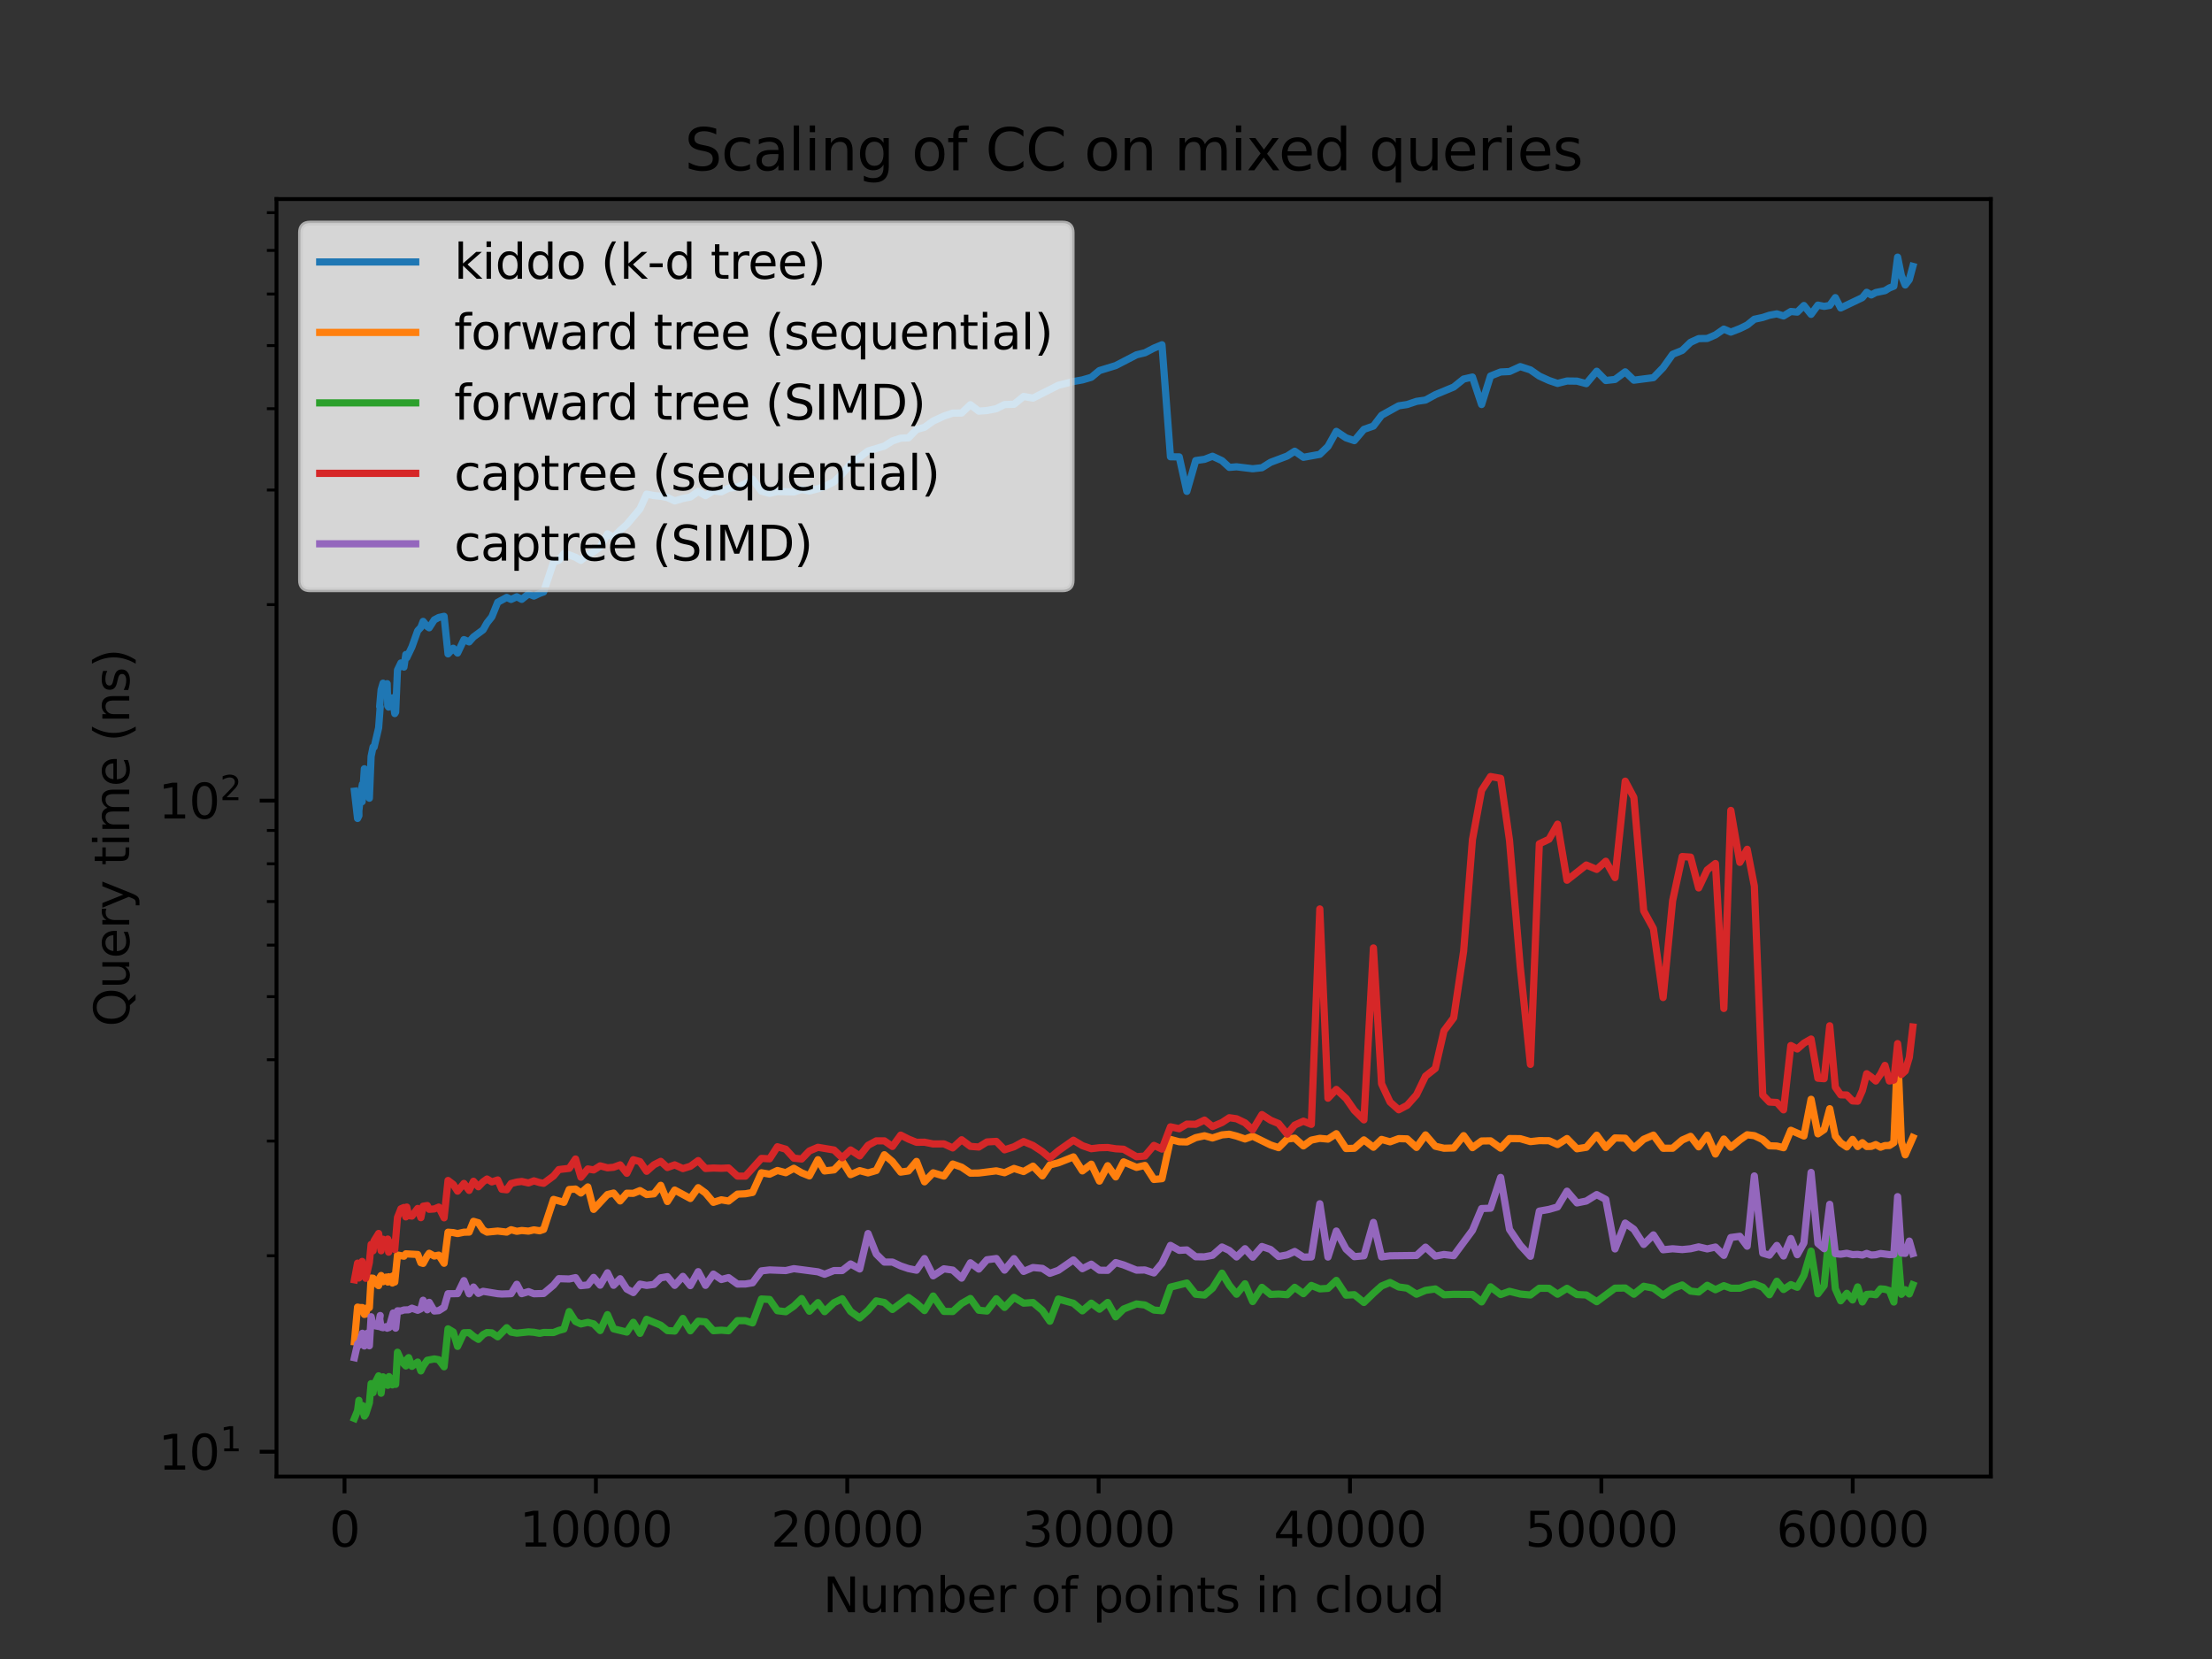 <?xml version="1.0" encoding="utf-8" standalone="no"?>
<!DOCTYPE svg PUBLIC "-//W3C//DTD SVG 1.1//EN"
  "http://www.w3.org/Graphics/SVG/1.1/DTD/svg11.dtd">
<svg xmlns:xlink="http://www.w3.org/1999/xlink" width="460.8pt" height="345.6pt" viewBox="0 0 460.8 345.6" xmlns="http://www.w3.org/2000/svg" version="1.1">
 <rect x="0" y="0" width="460.8" height="345.6" fill="#333333" stroke="none"/>
 <defs>
  <style type="text/css">*{stroke-linejoin: round; stroke-linecap: butt}</style>
 </defs>
 <g id="figure_1">
  <g id="patch_1">
  </g>
  <g id="axes_1">
   <g id="patch_2">
   </g>
   <g id="matplotlib.axis_1">
    <g id="xtick_1">
     <g id="line2d_1">
      <defs>
       <path id="m5d2d453b49" d="M 0 0 
L 0 3.5 
" style="stroke: #000000; stroke-width: 0.8"/>
      </defs>
      <g>
       <use xlink:href="#m5d2d453b49" x="71.77" y="307.584" style="stroke: #000000; stroke-width: 0.8"/>
      </g>
     </g>
     <g id="text_1">
      <!-- 0 -->
      <g transform="translate(68.588 322.182) scale(0.1 -0.1)">
       <defs>
        <path id="DejaVuSans-30" d="M 2034 4250 
Q 1547 4250 1301 3770 
Q 1056 3291 1056 2328 
Q 1056 1369 1301 889 
Q 1547 409 2034 409 
Q 2525 409 2770 889 
Q 3016 1369 3016 2328 
Q 3016 3291 2770 3770 
Q 2525 4250 2034 4250 
z
M 2034 4750 
Q 2819 4750 3233 4129 
Q 3647 3509 3647 2328 
Q 3647 1150 3233 529 
Q 2819 -91 2034 -91 
Q 1250 -91 836 529 
Q 422 1150 422 2328 
Q 422 3509 836 4129 
Q 1250 4750 2034 4750 
z
" transform="scale(0.016)"/>
       </defs>
       <use xlink:href="#DejaVuSans-30"/>
      </g>
     </g>
    </g>
    <g id="xtick_2">
     <g id="line2d_2">
      <g>
       <use xlink:href="#m5d2d453b49" x="124.134" y="307.584" style="stroke: #000000; stroke-width: 0.8"/>
      </g>
     </g>
     <g id="text_2">
      <!-- 10000 -->
      <g transform="translate(108.228 322.182) scale(0.1 -0.1)">
       <defs>
        <path id="DejaVuSans-31" d="M 794 531 
L 1825 531 
L 1825 4091 
L 703 3866 
L 703 4441 
L 1819 4666 
L 2450 4666 
L 2450 531 
L 3481 531 
L 3481 0 
L 794 0 
L 794 531 
z
" transform="scale(0.016)"/>
       </defs>
       <use xlink:href="#DejaVuSans-31"/>
       <use xlink:href="#DejaVuSans-30" x="63.623"/>
       <use xlink:href="#DejaVuSans-30" x="127.246"/>
       <use xlink:href="#DejaVuSans-30" x="190.869"/>
       <use xlink:href="#DejaVuSans-30" x="254.492"/>
      </g>
     </g>
    </g>
    <g id="xtick_3">
     <g id="line2d_3">
      <g>
       <use xlink:href="#m5d2d453b49" x="176.499" y="307.584" style="stroke: #000000; stroke-width: 0.8"/>
      </g>
     </g>
     <g id="text_3">
      <!-- 20000 -->
      <g transform="translate(160.592 322.182) scale(0.1 -0.1)">
       <defs>
        <path id="DejaVuSans-32" d="M 1228 531 
L 3431 531 
L 3431 0 
L 469 0 
L 469 531 
Q 828 903 1448 1529 
Q 2069 2156 2228 2338 
Q 2531 2678 2651 2914 
Q 2772 3150 2772 3378 
Q 2772 3750 2511 3984 
Q 2250 4219 1831 4219 
Q 1534 4219 1204 4116 
Q 875 4013 500 3803 
L 500 4441 
Q 881 4594 1212 4672 
Q 1544 4750 1819 4750 
Q 2544 4750 2975 4387 
Q 3406 4025 3406 3419 
Q 3406 3131 3298 2873 
Q 3191 2616 2906 2266 
Q 2828 2175 2409 1742 
Q 1991 1309 1228 531 
z
" transform="scale(0.016)"/>
       </defs>
       <use xlink:href="#DejaVuSans-32"/>
       <use xlink:href="#DejaVuSans-30" x="63.623"/>
       <use xlink:href="#DejaVuSans-30" x="127.246"/>
       <use xlink:href="#DejaVuSans-30" x="190.869"/>
       <use xlink:href="#DejaVuSans-30" x="254.492"/>
      </g>
     </g>
    </g>
    <g id="xtick_4">
     <g id="line2d_4">
      <g>
       <use xlink:href="#m5d2d453b49" x="228.863" y="307.584" style="stroke: #000000; stroke-width: 0.8"/>
      </g>
     </g>
     <g id="text_4">
      <!-- 30000 -->
      <g transform="translate(212.957 322.182) scale(0.1 -0.1)">
       <defs>
        <path id="DejaVuSans-33" d="M 2597 2516 
Q 3050 2419 3304 2112 
Q 3559 1806 3559 1356 
Q 3559 666 3084 287 
Q 2609 -91 1734 -91 
Q 1441 -91 1130 -33 
Q 819 25 488 141 
L 488 750 
Q 750 597 1062 519 
Q 1375 441 1716 441 
Q 2309 441 2620 675 
Q 2931 909 2931 1356 
Q 2931 1769 2642 2001 
Q 2353 2234 1838 2234 
L 1294 2234 
L 1294 2753 
L 1863 2753 
Q 2328 2753 2575 2939 
Q 2822 3125 2822 3475 
Q 2822 3834 2567 4026 
Q 2313 4219 1838 4219 
Q 1578 4219 1281 4162 
Q 984 4106 628 3988 
L 628 4550 
Q 988 4650 1302 4700 
Q 1616 4750 1894 4750 
Q 2613 4750 3031 4423 
Q 3450 4097 3450 3541 
Q 3450 3153 3228 2886 
Q 3006 2619 2597 2516 
z
" transform="scale(0.016)"/>
       </defs>
       <use xlink:href="#DejaVuSans-33"/>
       <use xlink:href="#DejaVuSans-30" x="63.623"/>
       <use xlink:href="#DejaVuSans-30" x="127.246"/>
       <use xlink:href="#DejaVuSans-30" x="190.869"/>
       <use xlink:href="#DejaVuSans-30" x="254.492"/>
      </g>
     </g>
    </g>
    <g id="xtick_5">
     <g id="line2d_5">
      <g>
       <use xlink:href="#m5d2d453b49" x="281.227" y="307.584" style="stroke: #000000; stroke-width: 0.8"/>
      </g>
     </g>
     <g id="text_5">
      <!-- 40000 -->
      <g transform="translate(265.321 322.182) scale(0.1 -0.1)">
       <defs>
        <path id="DejaVuSans-34" d="M 2419 4116 
L 825 1625 
L 2419 1625 
L 2419 4116 
z
M 2253 4666 
L 3047 4666 
L 3047 1625 
L 3713 1625 
L 3713 1100 
L 3047 1100 
L 3047 0 
L 2419 0 
L 2419 1100 
L 313 1100 
L 313 1709 
L 2253 4666 
z
" transform="scale(0.016)"/>
       </defs>
       <use xlink:href="#DejaVuSans-34"/>
       <use xlink:href="#DejaVuSans-30" x="63.623"/>
       <use xlink:href="#DejaVuSans-30" x="127.246"/>
       <use xlink:href="#DejaVuSans-30" x="190.869"/>
       <use xlink:href="#DejaVuSans-30" x="254.492"/>
      </g>
     </g>
    </g>
    <g id="xtick_6">
     <g id="line2d_6">
      <g>
       <use xlink:href="#m5d2d453b49" x="333.592" y="307.584" style="stroke: #000000; stroke-width: 0.8"/>
      </g>
     </g>
     <g id="text_6">
      <!-- 50000 -->
      <g transform="translate(317.686 322.182) scale(0.1 -0.1)">
       <defs>
        <path id="DejaVuSans-35" d="M 691 4666 
L 3169 4666 
L 3169 4134 
L 1269 4134 
L 1269 2991 
Q 1406 3038 1543 3061 
Q 1681 3084 1819 3084 
Q 2600 3084 3056 2656 
Q 3513 2228 3513 1497 
Q 3513 744 3044 326 
Q 2575 -91 1722 -91 
Q 1428 -91 1123 -41 
Q 819 9 494 109 
L 494 744 
Q 775 591 1075 516 
Q 1375 441 1709 441 
Q 2250 441 2565 725 
Q 2881 1009 2881 1497 
Q 2881 1984 2565 2268 
Q 2250 2553 1709 2553 
Q 1456 2553 1204 2497 
Q 953 2441 691 2322 
L 691 4666 
z
" transform="scale(0.016)"/>
       </defs>
       <use xlink:href="#DejaVuSans-35"/>
       <use xlink:href="#DejaVuSans-30" x="63.623"/>
       <use xlink:href="#DejaVuSans-30" x="127.246"/>
       <use xlink:href="#DejaVuSans-30" x="190.869"/>
       <use xlink:href="#DejaVuSans-30" x="254.492"/>
      </g>
     </g>
    </g>
    <g id="xtick_7">
     <g id="line2d_7">
      <g>
       <use xlink:href="#m5d2d453b49" x="385.956" y="307.584" style="stroke: #000000; stroke-width: 0.8"/>
      </g>
     </g>
     <g id="text_7">
      <!-- 60000 -->
      <g transform="translate(370.05 322.182) scale(0.1 -0.1)">
       <defs>
        <path id="DejaVuSans-36" d="M 2113 2584 
Q 1688 2584 1439 2293 
Q 1191 2003 1191 1497 
Q 1191 994 1439 701 
Q 1688 409 2113 409 
Q 2538 409 2786 701 
Q 3034 994 3034 1497 
Q 3034 2003 2786 2293 
Q 2538 2584 2113 2584 
z
M 3366 4563 
L 3366 3988 
Q 3128 4100 2886 4159 
Q 2644 4219 2406 4219 
Q 1781 4219 1451 3797 
Q 1122 3375 1075 2522 
Q 1259 2794 1537 2939 
Q 1816 3084 2150 3084 
Q 2853 3084 3261 2657 
Q 3669 2231 3669 1497 
Q 3669 778 3244 343 
Q 2819 -91 2113 -91 
Q 1303 -91 875 529 
Q 447 1150 447 2328 
Q 447 3434 972 4092 
Q 1497 4750 2381 4750 
Q 2619 4750 2861 4703 
Q 3103 4656 3366 4563 
z
" transform="scale(0.016)"/>
       </defs>
       <use xlink:href="#DejaVuSans-36"/>
       <use xlink:href="#DejaVuSans-30" x="63.623"/>
       <use xlink:href="#DejaVuSans-30" x="127.246"/>
       <use xlink:href="#DejaVuSans-30" x="190.869"/>
       <use xlink:href="#DejaVuSans-30" x="254.492"/>
      </g>
     </g>
    </g>
    <g id="text_8">
     <!-- Number of points in cloud -->
     <g transform="translate(171.444 335.861) scale(0.1 -0.1)">
      <defs>
       <path id="DejaVuSans-4e" d="M 628 4666 
L 1478 4666 
L 3547 763 
L 3547 4666 
L 4159 4666 
L 4159 0 
L 3309 0 
L 1241 3903 
L 1241 0 
L 628 0 
L 628 4666 
z
" transform="scale(0.016)"/>
       <path id="DejaVuSans-75" d="M 544 1381 
L 544 3500 
L 1119 3500 
L 1119 1403 
Q 1119 906 1312 657 
Q 1506 409 1894 409 
Q 2359 409 2629 706 
Q 2900 1003 2900 1516 
L 2900 3500 
L 3475 3500 
L 3475 0 
L 2900 0 
L 2900 538 
Q 2691 219 2414 64 
Q 2138 -91 1772 -91 
Q 1169 -91 856 284 
Q 544 659 544 1381 
z
M 1991 3584 
L 1991 3584 
z
" transform="scale(0.016)"/>
       <path id="DejaVuSans-6d" d="M 3328 2828 
Q 3544 3216 3844 3400 
Q 4144 3584 4550 3584 
Q 5097 3584 5394 3201 
Q 5691 2819 5691 2113 
L 5691 0 
L 5113 0 
L 5113 2094 
Q 5113 2597 4934 2840 
Q 4756 3084 4391 3084 
Q 3944 3084 3684 2787 
Q 3425 2491 3425 1978 
L 3425 0 
L 2847 0 
L 2847 2094 
Q 2847 2600 2669 2842 
Q 2491 3084 2119 3084 
Q 1678 3084 1418 2786 
Q 1159 2488 1159 1978 
L 1159 0 
L 581 0 
L 581 3500 
L 1159 3500 
L 1159 2956 
Q 1356 3278 1631 3431 
Q 1906 3584 2284 3584 
Q 2666 3584 2933 3390 
Q 3200 3197 3328 2828 
z
" transform="scale(0.016)"/>
       <path id="DejaVuSans-62" d="M 3116 1747 
Q 3116 2381 2855 2742 
Q 2594 3103 2138 3103 
Q 1681 3103 1420 2742 
Q 1159 2381 1159 1747 
Q 1159 1113 1420 752 
Q 1681 391 2138 391 
Q 2594 391 2855 752 
Q 3116 1113 3116 1747 
z
M 1159 2969 
Q 1341 3281 1617 3432 
Q 1894 3584 2278 3584 
Q 2916 3584 3314 3078 
Q 3713 2572 3713 1747 
Q 3713 922 3314 415 
Q 2916 -91 2278 -91 
Q 1894 -91 1617 61 
Q 1341 213 1159 525 
L 1159 0 
L 581 0 
L 581 4863 
L 1159 4863 
L 1159 2969 
z
" transform="scale(0.016)"/>
       <path id="DejaVuSans-65" d="M 3597 1894 
L 3597 1613 
L 953 1613 
Q 991 1019 1311 708 
Q 1631 397 2203 397 
Q 2534 397 2845 478 
Q 3156 559 3463 722 
L 3463 178 
Q 3153 47 2828 -22 
Q 2503 -91 2169 -91 
Q 1331 -91 842 396 
Q 353 884 353 1716 
Q 353 2575 817 3079 
Q 1281 3584 2069 3584 
Q 2775 3584 3186 3129 
Q 3597 2675 3597 1894 
z
M 3022 2063 
Q 3016 2534 2758 2815 
Q 2500 3097 2075 3097 
Q 1594 3097 1305 2825 
Q 1016 2553 972 2059 
L 3022 2063 
z
" transform="scale(0.016)"/>
       <path id="DejaVuSans-72" d="M 2631 2963 
Q 2534 3019 2420 3045 
Q 2306 3072 2169 3072 
Q 1681 3072 1420 2755 
Q 1159 2438 1159 1844 
L 1159 0 
L 581 0 
L 581 3500 
L 1159 3500 
L 1159 2956 
Q 1341 3275 1631 3429 
Q 1922 3584 2338 3584 
Q 2397 3584 2469 3576 
Q 2541 3569 2628 3553 
L 2631 2963 
z
" transform="scale(0.016)"/>
       <path id="DejaVuSans-20" transform="scale(0.016)"/>
       <path id="DejaVuSans-6f" d="M 1959 3097 
Q 1497 3097 1228 2736 
Q 959 2375 959 1747 
Q 959 1119 1226 758 
Q 1494 397 1959 397 
Q 2419 397 2687 759 
Q 2956 1122 2956 1747 
Q 2956 2369 2687 2733 
Q 2419 3097 1959 3097 
z
M 1959 3584 
Q 2709 3584 3137 3096 
Q 3566 2609 3566 1747 
Q 3566 888 3137 398 
Q 2709 -91 1959 -91 
Q 1206 -91 779 398 
Q 353 888 353 1747 
Q 353 2609 779 3096 
Q 1206 3584 1959 3584 
z
" transform="scale(0.016)"/>
       <path id="DejaVuSans-66" d="M 2375 4863 
L 2375 4384 
L 1825 4384 
Q 1516 4384 1395 4259 
Q 1275 4134 1275 3809 
L 1275 3500 
L 2222 3500 
L 2222 3053 
L 1275 3053 
L 1275 0 
L 697 0 
L 697 3053 
L 147 3053 
L 147 3500 
L 697 3500 
L 697 3744 
Q 697 4328 969 4595 
Q 1241 4863 1831 4863 
L 2375 4863 
z
" transform="scale(0.016)"/>
       <path id="DejaVuSans-70" d="M 1159 525 
L 1159 -1331 
L 581 -1331 
L 581 3500 
L 1159 3500 
L 1159 2969 
Q 1341 3281 1617 3432 
Q 1894 3584 2278 3584 
Q 2916 3584 3314 3078 
Q 3713 2572 3713 1747 
Q 3713 922 3314 415 
Q 2916 -91 2278 -91 
Q 1894 -91 1617 61 
Q 1341 213 1159 525 
z
M 3116 1747 
Q 3116 2381 2855 2742 
Q 2594 3103 2138 3103 
Q 1681 3103 1420 2742 
Q 1159 2381 1159 1747 
Q 1159 1113 1420 752 
Q 1681 391 2138 391 
Q 2594 391 2855 752 
Q 3116 1113 3116 1747 
z
" transform="scale(0.016)"/>
       <path id="DejaVuSans-69" d="M 603 3500 
L 1178 3500 
L 1178 0 
L 603 0 
L 603 3500 
z
M 603 4863 
L 1178 4863 
L 1178 4134 
L 603 4134 
L 603 4863 
z
" transform="scale(0.016)"/>
       <path id="DejaVuSans-6e" d="M 3513 2113 
L 3513 0 
L 2938 0 
L 2938 2094 
Q 2938 2591 2744 2837 
Q 2550 3084 2163 3084 
Q 1697 3084 1428 2787 
Q 1159 2491 1159 1978 
L 1159 0 
L 581 0 
L 581 3500 
L 1159 3500 
L 1159 2956 
Q 1366 3272 1645 3428 
Q 1925 3584 2291 3584 
Q 2894 3584 3203 3211 
Q 3513 2838 3513 2113 
z
" transform="scale(0.016)"/>
       <path id="DejaVuSans-74" d="M 1172 4494 
L 1172 3500 
L 2356 3500 
L 2356 3053 
L 1172 3053 
L 1172 1153 
Q 1172 725 1289 603 
Q 1406 481 1766 481 
L 2356 481 
L 2356 0 
L 1766 0 
Q 1100 0 847 248 
Q 594 497 594 1153 
L 594 3053 
L 172 3053 
L 172 3500 
L 594 3500 
L 594 4494 
L 1172 4494 
z
" transform="scale(0.016)"/>
       <path id="DejaVuSans-73" d="M 2834 3397 
L 2834 2853 
Q 2591 2978 2328 3040 
Q 2066 3103 1784 3103 
Q 1356 3103 1142 2972 
Q 928 2841 928 2578 
Q 928 2378 1081 2264 
Q 1234 2150 1697 2047 
L 1894 2003 
Q 2506 1872 2764 1633 
Q 3022 1394 3022 966 
Q 3022 478 2636 193 
Q 2250 -91 1575 -91 
Q 1294 -91 989 -36 
Q 684 19 347 128 
L 347 722 
Q 666 556 975 473 
Q 1284 391 1588 391 
Q 1994 391 2212 530 
Q 2431 669 2431 922 
Q 2431 1156 2273 1281 
Q 2116 1406 1581 1522 
L 1381 1569 
Q 847 1681 609 1914 
Q 372 2147 372 2553 
Q 372 3047 722 3315 
Q 1072 3584 1716 3584 
Q 2034 3584 2315 3537 
Q 2597 3491 2834 3397 
z
" transform="scale(0.016)"/>
       <path id="DejaVuSans-63" d="M 3122 3366 
L 3122 2828 
Q 2878 2963 2633 3030 
Q 2388 3097 2138 3097 
Q 1578 3097 1268 2742 
Q 959 2388 959 1747 
Q 959 1106 1268 751 
Q 1578 397 2138 397 
Q 2388 397 2633 464 
Q 2878 531 3122 666 
L 3122 134 
Q 2881 22 2623 -34 
Q 2366 -91 2075 -91 
Q 1284 -91 818 406 
Q 353 903 353 1747 
Q 353 2603 823 3093 
Q 1294 3584 2113 3584 
Q 2378 3584 2631 3529 
Q 2884 3475 3122 3366 
z
" transform="scale(0.016)"/>
       <path id="DejaVuSans-6c" d="M 603 4863 
L 1178 4863 
L 1178 0 
L 603 0 
L 603 4863 
z
" transform="scale(0.016)"/>
       <path id="DejaVuSans-64" d="M 2906 2969 
L 2906 4863 
L 3481 4863 
L 3481 0 
L 2906 0 
L 2906 525 
Q 2725 213 2448 61 
Q 2172 -91 1784 -91 
Q 1150 -91 751 415 
Q 353 922 353 1747 
Q 353 2572 751 3078 
Q 1150 3584 1784 3584 
Q 2172 3584 2448 3432 
Q 2725 3281 2906 2969 
z
M 947 1747 
Q 947 1113 1208 752 
Q 1469 391 1925 391 
Q 2381 391 2643 752 
Q 2906 1113 2906 1747 
Q 2906 2381 2643 2742 
Q 2381 3103 1925 3103 
Q 1469 3103 1208 2742 
Q 947 2381 947 1747 
z
" transform="scale(0.016)"/>
      </defs>
      <use xlink:href="#DejaVuSans-4e"/>
      <use xlink:href="#DejaVuSans-75" x="74.805"/>
      <use xlink:href="#DejaVuSans-6d" x="138.184"/>
      <use xlink:href="#DejaVuSans-62" x="235.596"/>
      <use xlink:href="#DejaVuSans-65" x="299.072"/>
      <use xlink:href="#DejaVuSans-72" x="360.596"/>
      <use xlink:href="#DejaVuSans-20" x="401.709"/>
      <use xlink:href="#DejaVuSans-6f" x="433.496"/>
      <use xlink:href="#DejaVuSans-66" x="494.678"/>
      <use xlink:href="#DejaVuSans-20" x="529.883"/>
      <use xlink:href="#DejaVuSans-70" x="561.67"/>
      <use xlink:href="#DejaVuSans-6f" x="625.146"/>
      <use xlink:href="#DejaVuSans-69" x="686.328"/>
      <use xlink:href="#DejaVuSans-6e" x="714.111"/>
      <use xlink:href="#DejaVuSans-74" x="777.49"/>
      <use xlink:href="#DejaVuSans-73" x="816.699"/>
      <use xlink:href="#DejaVuSans-20" x="868.799"/>
      <use xlink:href="#DejaVuSans-69" x="900.586"/>
      <use xlink:href="#DejaVuSans-6e" x="928.369"/>
      <use xlink:href="#DejaVuSans-20" x="991.748"/>
      <use xlink:href="#DejaVuSans-63" x="1023.535"/>
      <use xlink:href="#DejaVuSans-6c" x="1078.516"/>
      <use xlink:href="#DejaVuSans-6f" x="1106.299"/>
      <use xlink:href="#DejaVuSans-75" x="1167.48"/>
      <use xlink:href="#DejaVuSans-64" x="1230.859"/>
     </g>
    </g>
   </g>
   <g id="matplotlib.axis_2">
    <g id="ytick_1">
     <g id="line2d_8">
      <defs>
       <path id="m8d0ba919dc" d="M 0 0 
L -3.5 0 
" style="stroke: #000000; stroke-width: 0.8"/>
      </defs>
      <g>
       <use xlink:href="#m8d0ba919dc" x="57.6" y="302.42" style="stroke: #000000; stroke-width: 0.8"/>
      </g>
     </g>
     <g id="text_9">
      <!-- $\mathdefault{10^{1}}$ -->
      <g transform="translate(33 306.219) scale(0.1 -0.1)">
       <use xlink:href="#DejaVuSans-31" transform="translate(0 0.684)"/>
       <use xlink:href="#DejaVuSans-30" transform="translate(63.623 0.684)"/>
       <use xlink:href="#DejaVuSans-31" transform="translate(128.203 38.966) scale(0.7)"/>
      </g>
     </g>
    </g>
    <g id="ytick_2">
     <g id="line2d_9">
      <g>
       <use xlink:href="#m8d0ba919dc" x="57.6" y="166.791" style="stroke: #000000; stroke-width: 0.8"/>
      </g>
     </g>
     <g id="text_10">
      <!-- $\mathdefault{10^{2}}$ -->
      <g transform="translate(33 170.59) scale(0.1 -0.1)">
       <use xlink:href="#DejaVuSans-31" transform="translate(0 0.766)"/>
       <use xlink:href="#DejaVuSans-30" transform="translate(63.623 0.766)"/>
       <use xlink:href="#DejaVuSans-32" transform="translate(128.203 39.047) scale(0.7)"/>
      </g>
     </g>
    </g>
    <g id="ytick_3">
     <g id="line2d_10">
      <defs>
       <path id="mdfe67a63f4" d="M 0 0 
L -2 0 
" style="stroke: #000000; stroke-width: 0.6"/>
      </defs>
      <g>
       <use xlink:href="#mdfe67a63f4" x="57.6" y="261.591" style="stroke: #000000; stroke-width: 0.6"/>
      </g>
     </g>
    </g>
    <g id="ytick_4">
     <g id="line2d_11">
      <g>
       <use xlink:href="#mdfe67a63f4" x="57.6" y="237.708" style="stroke: #000000; stroke-width: 0.6"/>
      </g>
     </g>
    </g>
    <g id="ytick_5">
     <g id="line2d_12">
      <g>
       <use xlink:href="#mdfe67a63f4" x="57.6" y="220.763" style="stroke: #000000; stroke-width: 0.6"/>
      </g>
     </g>
    </g>
    <g id="ytick_6">
     <g id="line2d_13">
      <g>
       <use xlink:href="#mdfe67a63f4" x="57.6" y="207.619" style="stroke: #000000; stroke-width: 0.6"/>
      </g>
     </g>
    </g>
    <g id="ytick_7">
     <g id="line2d_14">
      <g>
       <use xlink:href="#mdfe67a63f4" x="57.6" y="196.88" style="stroke: #000000; stroke-width: 0.6"/>
      </g>
     </g>
    </g>
    <g id="ytick_8">
     <g id="line2d_15">
      <g>
       <use xlink:href="#mdfe67a63f4" x="57.6" y="187.8" style="stroke: #000000; stroke-width: 0.6"/>
      </g>
     </g>
    </g>
    <g id="ytick_9">
     <g id="line2d_16">
      <g>
       <use xlink:href="#mdfe67a63f4" x="57.6" y="179.935" style="stroke: #000000; stroke-width: 0.6"/>
      </g>
     </g>
    </g>
    <g id="ytick_10">
     <g id="line2d_17">
      <g>
       <use xlink:href="#mdfe67a63f4" x="57.6" y="172.997" style="stroke: #000000; stroke-width: 0.6"/>
      </g>
     </g>
    </g>
    <g id="ytick_11">
     <g id="line2d_18">
      <g>
       <use xlink:href="#mdfe67a63f4" x="57.6" y="125.963" style="stroke: #000000; stroke-width: 0.6"/>
      </g>
     </g>
    </g>
    <g id="ytick_12">
     <g id="line2d_19">
      <g>
       <use xlink:href="#mdfe67a63f4" x="57.6" y="102.08" style="stroke: #000000; stroke-width: 0.6"/>
      </g>
     </g>
    </g>
    <g id="ytick_13">
     <g id="line2d_20">
      <g>
       <use xlink:href="#mdfe67a63f4" x="57.6" y="85.135" style="stroke: #000000; stroke-width: 0.6"/>
      </g>
     </g>
    </g>
    <g id="ytick_14">
     <g id="line2d_21">
      <g>
       <use xlink:href="#mdfe67a63f4" x="57.6" y="71.991" style="stroke: #000000; stroke-width: 0.6"/>
      </g>
     </g>
    </g>
    <g id="ytick_15">
     <g id="line2d_22">
      <g>
       <use xlink:href="#mdfe67a63f4" x="57.6" y="61.252" style="stroke: #000000; stroke-width: 0.6"/>
      </g>
     </g>
    </g>
    <g id="ytick_16">
     <g id="line2d_23">
      <g>
       <use xlink:href="#mdfe67a63f4" x="57.6" y="52.172" style="stroke: #000000; stroke-width: 0.6"/>
      </g>
     </g>
    </g>
    <g id="ytick_17">
     <g id="line2d_24">
      <g>
       <use xlink:href="#mdfe67a63f4" x="57.6" y="44.307" style="stroke: #000000; stroke-width: 0.6"/>
      </g>
     </g>
    </g>
    <g id="text_11">
     <!-- Query time (ns) -->
     <g transform="translate(26.92 213.873) rotate(-90) scale(0.1 -0.1)">
      <defs>
       <path id="DejaVuSans-51" d="M 2522 4238 
Q 1834 4238 1429 3725 
Q 1025 3213 1025 2328 
Q 1025 1447 1429 934 
Q 1834 422 2522 422 
Q 3209 422 3611 934 
Q 4013 1447 4013 2328 
Q 4013 3213 3611 3725 
Q 3209 4238 2522 4238 
z
M 3406 84 
L 4238 -825 
L 3475 -825 
L 2784 -78 
Q 2681 -84 2626 -87 
Q 2572 -91 2522 -91 
Q 1538 -91 948 567 
Q 359 1225 359 2328 
Q 359 3434 948 4092 
Q 1538 4750 2522 4750 
Q 3503 4750 4090 4092 
Q 4678 3434 4678 2328 
Q 4678 1516 4351 937 
Q 4025 359 3406 84 
z
" transform="scale(0.016)"/>
       <path id="DejaVuSans-79" d="M 2059 -325 
Q 1816 -950 1584 -1140 
Q 1353 -1331 966 -1331 
L 506 -1331 
L 506 -850 
L 844 -850 
Q 1081 -850 1212 -737 
Q 1344 -625 1503 -206 
L 1606 56 
L 191 3500 
L 800 3500 
L 1894 763 
L 2988 3500 
L 3597 3500 
L 2059 -325 
z
" transform="scale(0.016)"/>
       <path id="DejaVuSans-28" d="M 1984 4856 
Q 1566 4138 1362 3434 
Q 1159 2731 1159 2009 
Q 1159 1288 1364 580 
Q 1569 -128 1984 -844 
L 1484 -844 
Q 1016 -109 783 600 
Q 550 1309 550 2009 
Q 550 2706 781 3412 
Q 1013 4119 1484 4856 
L 1984 4856 
z
" transform="scale(0.016)"/>
       <path id="DejaVuSans-29" d="M 513 4856 
L 1013 4856 
Q 1481 4119 1714 3412 
Q 1947 2706 1947 2009 
Q 1947 1309 1714 600 
Q 1481 -109 1013 -844 
L 513 -844 
Q 928 -128 1133 580 
Q 1338 1288 1338 2009 
Q 1338 2731 1133 3434 
Q 928 4138 513 4856 
z
" transform="scale(0.016)"/>
      </defs>
      <use xlink:href="#DejaVuSans-51"/>
      <use xlink:href="#DejaVuSans-75" x="78.711"/>
      <use xlink:href="#DejaVuSans-65" x="142.09"/>
      <use xlink:href="#DejaVuSans-72" x="203.613"/>
      <use xlink:href="#DejaVuSans-79" x="244.727"/>
      <use xlink:href="#DejaVuSans-20" x="303.906"/>
      <use xlink:href="#DejaVuSans-74" x="335.693"/>
      <use xlink:href="#DejaVuSans-69" x="374.902"/>
      <use xlink:href="#DejaVuSans-6d" x="402.686"/>
      <use xlink:href="#DejaVuSans-65" x="500.098"/>
      <use xlink:href="#DejaVuSans-20" x="561.621"/>
      <use xlink:href="#DejaVuSans-28" x="593.408"/>
      <use xlink:href="#DejaVuSans-6e" x="632.422"/>
      <use xlink:href="#DejaVuSans-73" x="695.801"/>
      <use xlink:href="#DejaVuSans-29" x="747.9"/>
     </g>
    </g>
   </g>
   <g id="line2d_25">
    <path d="M 398.487 55.491 
L 397.744 58.253 
L 396.895 59.366 
L 396.094 57.402 
L 395.309 53.568 
L 394.523 59.616 
L 393.591 59.988 
L 392.67 60.555 
L 390.758 60.94 
L 389.821 61.443 
L 388.863 60.893 
L 387.967 61.999 
L 383.448 64.16 
L 382.333 61.999 
L 381.165 63.624 
L 380.003 63.819 
L 378.704 63.56 
L 377.28 65.487 
L 375.787 63.639 
L 374.405 65.017 
L 373.064 64.889 
L 371.546 65.818 
L 370.148 65.386 
L 368.603 65.672 
L 367.21 66.132 
L 365.461 66.506 
L 363.969 67.709 
L 362.434 68.457 
L 360.56 69.187 
L 359.109 68.562 
L 357.355 69.768 
L 355.653 70.51 
L 353.862 70.537 
L 352.176 71.307 
L 350.432 72.999 
L 348.437 73.809 
L 346.453 76.59 
L 344.431 78.676 
L 340.363 79.201 
L 338.561 77.46 
L 336.435 79.048 
L 334.514 79.267 
L 332.623 77.335 
L 330.455 79.921 
L 328.518 79.396 
L 326.434 79.369 
L 324.465 79.87 
L 322.695 79.265 
L 320.668 78.343 
L 318.815 77.057 
L 316.699 76.37 
L 314.458 77.399 
L 312.61 77.489 
L 310.504 78.33 
L 308.64 84.269 
L 306.739 78.546 
L 304.901 78.962 
L 302.833 80.626 
L 299 82.221 
L 296.963 83.338 
L 295.083 83.613 
L 293.135 84.271 
L 291.381 84.536 
L 287.804 86.519 
L 286.108 88.754 
L 284.128 89.444 
L 282.133 91.792 
L 280.411 91.213 
L 278.384 89.864 
L 276.64 93 
L 274.939 94.647 
L 271.524 95.264 
L 269.713 93.994 
L 268.147 95.001 
L 264.686 96.307 
L 262.879 97.438 
L 260.957 97.65 
L 257.601 97.243 
L 256.087 97.365 
L 254.558 95.963 
L 252.584 95.043 
L 250.924 95.686 
L 249.091 95.945 
L 247.243 102.358 
L 245.651 95.174 
L 243.829 95.157 
L 242.059 71.822 
L 240.383 72.52 
L 238.503 73.492 
L 236.754 73.915 
L 232.424 76.156 
L 229.031 77.197 
L 227.334 78.604 
L 225.48 79.143 
L 223.611 79.474 
L 220.474 80.263 
L 215.185 82.93 
L 213.237 82.59 
L 211.237 84.216 
L 209.263 84.274 
L 207.551 85.14 
L 205.603 85.522 
L 203.901 85.648 
L 202.152 84.309 
L 200.319 86.04 
L 198.471 86.057 
L 196.638 86.679 
L 194.397 87.708 
L 192.59 89.008 
L 190.925 89.482 
L 189.255 91.208 
L 187.631 91.285 
L 185.908 91.853 
L 184.228 92.925 
L 180.829 93.951 
L 177.195 96.676 
L 175.451 98.71 
L 173.744 100.372 
L 171.775 101.342 
L 170.398 101.82 
L 168.607 102.273 
L 167 101.961 
L 165.371 102.483 
L 161.946 102.397 
L 160.323 102.772 
L 158.621 102.321 
L 156.768 99.828 
L 155.291 100.781 
L 153.631 101.441 
L 151.767 101.713 
L 150.264 102.467 
L 148.614 102.24 
L 146.97 103.247 
L 145.446 102.37 
L 143.813 103.544 
L 142.257 103.844 
L 140.556 104.349 
L 139.032 103.642 
L 137.639 103.369 
L 136.225 103.234 
L 134.706 102.939 
L 133.324 105.996 
L 130.58 109.249 
L 129.187 110.498 
L 127.821 111.937 
L 126.548 111.217 
L 125.029 113.938 
L 123.663 114.928 
L 122.453 115.572 
L 121.013 116.735 
L 119.893 116.101 
L 118.573 115.587 
L 117.468 115.327 
L 116.416 116.702 
L 115.316 117.102 
L 113.247 123.316 
L 112.415 123.613 
L 111.226 124.172 
L 110.095 123.735 
L 108.687 124.853 
L 107.66 124.32 
L 106.466 124.871 
L 105.56 124.452 
L 103.686 125.465 
L 102.46 128.492 
L 101.45 129.765 
L 100.643 131.203 
L 98.638 132.685 
L 97.727 133.716 
L 96.648 133.247 
L 95.318 136.04 
L 94.422 135.039 
L 93.333 136.217 
L 92.511 128.388 
L 91.401 128.634 
L 90.469 129.128 
L 89.406 130.782 
L 89.013 130.518 
L 88.144 129.447 
L 87.673 130.69 
L 87.013 131.4 
L 85.808 134.763 
L 84.735 137.018 
L 84.541 136.34 
L 84.149 138.967 
L 83.52 138.104 
L 82.803 139.586 
L 82.421 148.343 
L 82.237 148.652 
L 81.745 145.361 
L 81.918 146.274 
L 80.96 147.299 
L 80.781 147.046 
L 80.656 142.421 
L 80.446 143.405 
L 79.797 142.316 
L 79.394 143.706 
L 79.085 147.191 
L 79.205 147.237 
L 78.875 151.627 
L 77.933 155.647 
L 77.718 155.611 
L 77.31 157.563 
L 76.948 166.281 
L 76.54 164.027 
L 76.189 160.761 
L 75.901 160.148 
L 75.44 167.014 
L 75.493 163.368 
L 75.189 165.006 
L 74.754 168.955 
L 74.77 169.909 
L 74.487 170.497 
L 73.833 164.82 
L 73.833 164.82 
" clip-path="url(#p2ba64883ff)" style="fill: none; stroke: #1f77b4; stroke-width: 1.5; stroke-linecap: square"/>
   </g>
   <g id="line2d_26">
    <path d="M 398.487 236.971 
L 396.895 240.572 
L 396.094 237.838 
L 395.309 219.057 
L 394.523 238.029 
L 393.591 238.632 
L 392.67 238.647 
L 391.753 238.987 
L 390.758 238.439 
L 389.821 238.818 
L 388.863 238.838 
L 387.967 238.043 
L 386.983 238.846 
L 385.925 237.364 
L 384.726 238.931 
L 383.448 238.064 
L 382.333 236.694 
L 381.165 230.965 
L 380.003 235.31 
L 378.704 236.198 
L 377.28 229.005 
L 375.787 236.649 
L 373.064 235.463 
L 371.546 239.092 
L 370.148 238.74 
L 368.603 238.692 
L 367.21 237.408 
L 365.461 236.577 
L 363.969 236.395 
L 362.434 237.473 
L 360.56 239.008 
L 359.109 237.285 
L 357.355 240.405 
L 355.653 236.48 
L 353.862 238.909 
L 352.176 236.724 
L 350.432 237.49 
L 348.437 239.202 
L 346.453 239.204 
L 344.431 236.469 
L 342.415 237.328 
L 340.363 239.17 
L 338.561 237.116 
L 336.435 237.054 
L 334.514 239.051 
L 332.623 236.485 
L 330.455 239.006 
L 328.518 239.314 
L 326.434 237.181 
L 324.465 238.43 
L 322.695 237.632 
L 320.668 237.612 
L 318.815 237.82 
L 316.699 237.211 
L 314.458 237.185 
L 312.61 239.181 
L 310.504 237.655 
L 308.64 237.688 
L 306.739 239.077 
L 304.901 236.574 
L 302.833 239.145 
L 300.807 239.2 
L 299 238.779 
L 296.963 236.422 
L 295.083 239.028 
L 293.135 237.25 
L 291.381 237.199 
L 289.574 237.863 
L 287.804 237.362 
L 286.108 238.992 
L 284.128 237.458 
L 282.133 239.208 
L 280.411 239.264 
L 278.384 236.174 
L 276.64 237.298 
L 274.939 237.14 
L 273.174 237.507 
L 271.524 238.709 
L 269.713 237.1 
L 268.147 237.285 
L 266.356 239.078 
L 264.686 238.519 
L 260.957 236.691 
L 259.36 237.267 
L 257.601 236.666 
L 256.087 236.273 
L 254.558 236.415 
L 252.584 237.062 
L 250.924 236.599 
L 249.091 236.994 
L 247.243 237.889 
L 245.651 237.849 
L 243.829 237.362 
L 242.059 245.543 
L 240.383 245.701 
L 238.503 242.778 
L 236.754 243.188 
L 234.063 242.038 
L 232.424 245.17 
L 230.753 242.837 
L 229.031 246.049 
L 227.334 242.519 
L 225.48 243.918 
L 223.611 241.004 
L 220.474 242.239 
L 218.71 242.678 
L 217.149 244.951 
L 215.185 242.931 
L 213.237 244.05 
L 211.237 243.41 
L 209.263 244.301 
L 207.551 243.907 
L 203.901 244.362 
L 202.152 244.388 
L 200.319 243.144 
L 198.471 242.494 
L 196.638 244.995 
L 194.397 244.319 
L 192.59 246.195 
L 190.925 241.943 
L 189.255 243.929 
L 187.631 244.174 
L 185.908 241.984 
L 184.228 240.554 
L 182.547 243.837 
L 180.829 244.334 
L 179.091 243.867 
L 177.195 244.699 
L 175.451 241.927 
L 173.744 243.702 
L 171.775 243.931 
L 170.398 241.585 
L 168.607 244.963 
L 167 244.321 
L 165.371 243.378 
L 163.69 244.297 
L 161.946 243.835 
L 160.323 244.605 
L 158.621 244.311 
L 156.768 248.412 
L 155.291 248.683 
L 153.631 248.759 
L 151.767 250.201 
L 150.264 249.946 
L 148.614 250.469 
L 146.97 248.525 
L 145.446 247.412 
L 143.813 249.666 
L 140.556 247.911 
L 139.032 250.3 
L 137.639 246.921 
L 136.225 248.696 
L 134.706 248.844 
L 133.324 248.024 
L 131.931 248.597 
L 130.58 248.568 
L 129.187 250.18 
L 127.821 248.534 
L 126.548 248.844 
L 123.663 251.936 
L 122.453 247.259 
L 121.013 248.527 
L 119.893 247.703 
L 118.573 247.796 
L 117.468 250.472 
L 115.316 249.861 
L 113.247 256.111 
L 112.415 256.39 
L 111.226 256.205 
L 110.095 256.464 
L 108.687 256.334 
L 107.66 256.505 
L 106.466 256.173 
L 105.56 256.669 
L 103.686 256.452 
L 101.45 256.672 
L 100.643 256.23 
L 99.654 254.731 
L 98.638 254.429 
L 97.727 256.667 
L 96.648 256.688 
L 95.318 256.977 
L 94.422 256.776 
L 93.333 256.693 
L 92.511 263.162 
L 91.401 261.467 
L 90.469 261.658 
L 89.406 261.084 
L 89.013 261.619 
L 88.144 263.19 
L 87.673 263.052 
L 87.013 261.335 
L 84.541 261.198 
L 84.149 261.696 
L 82.803 261.442 
L 82.237 267.078 
L 81.954 265.981 
L 81.745 267.28 
L 81.918 265.766 
L 81.038 266.225 
L 80.96 265.976 
L 80.781 267.079 
L 80.656 266.231 
L 80.446 266.046 
L 79.797 267.005 
L 79.394 265.713 
L 79.085 266.223 
L 79.205 266.051 
L 78.875 267.823 
L 77.933 267.082 
L 77.718 266.277 
L 77.31 266.243 
L 76.948 272.402 
L 76.54 272.419 
L 76.189 273.75 
L 75.901 273.82 
L 75.44 272.405 
L 75.493 272.389 
L 74.754 272.39 
L 74.77 272.351 
L 74.487 272.295 
L 73.833 279.514 
L 73.833 279.514 
" clip-path="url(#p2ba64883ff)" style="fill: none; stroke: #ff7f0e; stroke-width: 1.5; stroke-linecap: square"/>
   </g>
   <g id="line2d_27">
    <path d="M 398.487 267.651 
L 397.744 269.554 
L 396.895 268.672 
L 396.094 269.622 
L 395.309 260.074 
L 394.523 271.239 
L 393.591 268.86 
L 392.67 268.572 
L 391.753 268.495 
L 390.758 269.725 
L 389.821 269.583 
L 388.863 269.651 
L 387.967 271.218 
L 386.983 268.089 
L 385.925 270.803 
L 384.726 269.422 
L 383.448 270.982 
L 382.333 268.469 
L 381.165 255.878 
L 380.003 267.811 
L 378.704 269.516 
L 377.28 260.628 
L 375.787 265.695 
L 374.405 268.164 
L 373.064 267.608 
L 371.546 268.623 
L 370.148 266.905 
L 368.603 269.717 
L 367.21 268.146 
L 365.461 267.466 
L 363.969 267.81 
L 362.434 268.357 
L 360.56 268.358 
L 359.109 267.831 
L 357.355 268.67 
L 355.653 267.75 
L 353.862 269.152 
L 352.176 268.959 
L 350.432 267.685 
L 348.437 268.428 
L 346.453 269.814 
L 344.431 268.341 
L 342.415 267.953 
L 340.363 269.608 
L 338.561 268.315 
L 336.435 268.348 
L 332.623 271.168 
L 330.455 269.765 
L 328.518 269.676 
L 326.434 268.377 
L 324.465 269.607 
L 322.695 268.379 
L 320.668 268.364 
L 318.815 269.774 
L 316.699 269.572 
L 314.458 269.007 
L 312.61 269.672 
L 310.504 268.07 
L 308.64 271.214 
L 306.739 269.665 
L 302.833 269.629 
L 300.807 269.726 
L 299 268.512 
L 296.963 268.806 
L 295.083 269.607 
L 293.135 268.345 
L 291.381 268.104 
L 289.574 267.162 
L 287.804 267.895 
L 286.108 269.408 
L 284.128 271.328 
L 282.133 269.711 
L 280.411 269.804 
L 278.384 266.729 
L 276.64 268.389 
L 274.939 268.496 
L 273.174 267.781 
L 271.524 269.495 
L 269.713 268.174 
L 268.147 269.706 
L 266.356 269.571 
L 264.686 269.657 
L 262.879 268.18 
L 260.957 271.135 
L 259.36 267.433 
L 257.601 269.609 
L 256.087 267.744 
L 254.558 265.222 
L 252.584 268.368 
L 250.924 269.785 
L 249.091 269.618 
L 247.243 267.273 
L 243.829 268.13 
L 242.059 273.05 
L 240.383 272.912 
L 238.503 271.85 
L 236.754 271.641 
L 234.063 272.693 
L 232.424 274.32 
L 230.753 271.322 
L 229.031 272.734 
L 227.334 271.472 
L 225.48 273.073 
L 223.611 271.49 
L 220.474 270.613 
L 218.71 275.24 
L 217.149 272.999 
L 215.185 271.336 
L 213.237 271.471 
L 211.237 270.267 
L 209.263 272.361 
L 207.551 270.558 
L 205.603 273.111 
L 203.901 272.95 
L 202.152 270.503 
L 200.319 271.547 
L 198.471 273.211 
L 196.638 273.183 
L 194.397 269.983 
L 192.59 273.015 
L 190.925 271.499 
L 189.255 270.278 
L 185.908 272.784 
L 184.228 271.335 
L 182.547 270.991 
L 180.829 272.995 
L 179.091 274.557 
L 177.195 273.199 
L 175.451 270.554 
L 173.744 271.373 
L 171.775 273.245 
L 170.398 271.358 
L 168.607 273.151 
L 167 270.517 
L 165.371 272.092 
L 163.69 273.259 
L 161.946 273.042 
L 160.323 270.7 
L 158.621 270.606 
L 156.768 275.591 
L 155.291 275.117 
L 153.631 275.115 
L 151.767 277.218 
L 150.264 277.102 
L 148.614 277.209 
L 146.97 275.364 
L 145.446 275.226 
L 143.813 277.234 
L 142.257 274.653 
L 140.556 277.28 
L 139.032 277.186 
L 137.639 276.062 
L 134.706 274.837 
L 133.324 277.766 
L 131.931 275.461 
L 130.58 277.496 
L 127.821 276.822 
L 126.548 273.865 
L 125.029 277.179 
L 123.663 275.792 
L 122.453 275.469 
L 121.013 275.802 
L 119.893 275.295 
L 118.573 273.221 
L 117.468 276.876 
L 116.416 277.152 
L 115.316 277.587 
L 113.247 277.577 
L 112.415 277.761 
L 111.226 277.538 
L 110.095 277.454 
L 107.66 277.718 
L 106.466 277.501 
L 105.56 276.584 
L 103.686 278.485 
L 102.46 277.653 
L 101.45 277.591 
L 100.643 278.012 
L 99.654 279.018 
L 98.638 278.374 
L 97.727 277.607 
L 96.648 277.64 
L 95.318 280.475 
L 94.422 277.479 
L 93.333 276.821 
L 92.511 284.726 
L 91.401 283.255 
L 90.469 283.092 
L 89.013 283.37 
L 88.144 284.594 
L 87.673 285.586 
L 87.013 283.74 
L 85.808 284.633 
L 85.133 282.815 
L 84.735 283.213 
L 84.541 284.552 
L 84.149 284.147 
L 83.52 283.285 
L 82.803 281.696 
L 82.421 288.389 
L 82.237 287.247 
L 81.954 287.664 
L 81.745 288.503 
L 81.918 287.902 
L 81.038 286.77 
L 80.96 287.039 
L 80.781 288.591 
L 80.656 288.271 
L 80.446 288.224 
L 79.797 286.823 
L 79.394 290.234 
L 78.875 286.614 
L 77.933 288.489 
L 77.718 290.118 
L 77.31 288.234 
L 76.948 292.247 
L 76.189 294.602 
L 75.901 295.006 
L 75.44 293.331 
L 75.493 292.79 
L 75.189 292.971 
L 74.754 293.418 
L 74.77 291.717 
L 74.487 293.873 
L 73.833 295.488 
L 73.833 295.488 
" clip-path="url(#p2ba64883ff)" style="fill: none; stroke: #2ca02c; stroke-width: 1.5; stroke-linecap: square"/>
   </g>
   <g id="line2d_28">
    <path d="M 398.487 213.939 
L 397.744 220.263 
L 396.895 223.115 
L 396.094 223.841 
L 395.309 217.399 
L 394.523 225 
L 393.591 225.196 
L 392.67 221.94 
L 391.753 223.75 
L 390.758 225.192 
L 389.821 224.366 
L 388.863 223.672 
L 387.967 227.186 
L 386.983 229.404 
L 385.925 229.341 
L 384.726 228.107 
L 383.448 228.07 
L 382.333 226.473 
L 381.165 213.686 
L 380.003 224.71 
L 378.704 224.62 
L 377.28 216.45 
L 375.787 217.31 
L 374.405 218.522 
L 373.064 217.803 
L 371.546 231.204 
L 370.148 229.666 
L 368.603 229.576 
L 367.21 228.125 
L 365.461 184.571 
L 363.969 176.916 
L 362.434 179.649 
L 360.56 168.821 
L 359.109 210.083 
L 357.355 179.884 
L 355.653 181.215 
L 353.862 184.978 
L 352.176 178.552 
L 350.432 178.431 
L 348.437 187.65 
L 346.453 207.804 
L 344.431 193.439 
L 342.415 189.755 
L 340.363 166.114 
L 338.561 162.73 
L 336.435 182.819 
L 334.514 179.415 
L 332.623 181.112 
L 330.455 180.198 
L 326.434 183.365 
L 324.465 171.689 
L 322.695 174.825 
L 320.668 175.784 
L 318.815 221.732 
L 316.699 201.443 
L 314.458 175.058 
L 312.61 162.146 
L 310.504 161.769 
L 308.64 164.656 
L 306.739 174.9 
L 304.901 198.139 
L 302.833 212.015 
L 300.807 214.737 
L 299 222.57 
L 296.963 224.183 
L 295.083 228.071 
L 293.135 230.263 
L 291.381 231.187 
L 289.574 229.574 
L 287.804 225.784 
L 286.108 197.471 
L 284.128 233.29 
L 282.133 231.313 
L 280.411 228.83 
L 278.384 226.944 
L 276.64 228.782 
L 274.939 189.348 
L 273.174 234.229 
L 271.524 233.559 
L 269.713 234.377 
L 268.147 236.264 
L 266.356 234.053 
L 264.686 233.361 
L 262.879 232.19 
L 260.957 235.369 
L 259.36 233.902 
L 257.601 233.06 
L 256.087 232.84 
L 254.558 233.847 
L 252.584 234.686 
L 250.924 233.336 
L 249.091 234.207 
L 247.243 234.178 
L 245.651 235.129 
L 243.829 234.74 
L 242.059 239.377 
L 240.383 238.61 
L 238.503 240.823 
L 236.754 240.965 
L 234.063 239.407 
L 232.424 239.311 
L 230.753 239.05 
L 229.031 239.092 
L 227.334 239.297 
L 225.48 238.658 
L 223.611 237.528 
L 220.474 239.736 
L 218.71 241.226 
L 217.149 239.912 
L 215.185 238.622 
L 213.237 237.807 
L 211.237 238.893 
L 209.263 239.528 
L 207.551 237.771 
L 205.603 237.887 
L 203.901 238.951 
L 202.152 238.81 
L 200.319 237.432 
L 198.471 239.135 
L 196.638 238.288 
L 194.397 238.307 
L 192.59 237.938 
L 190.925 237.961 
L 189.255 237.29 
L 187.631 236.466 
L 185.908 238.826 
L 184.228 237.659 
L 182.547 237.659 
L 180.829 238.595 
L 179.091 240.796 
L 177.195 239.554 
L 175.451 241.193 
L 173.744 239.569 
L 170.398 239.005 
L 168.607 239.766 
L 167 241.439 
L 165.371 241.265 
L 163.69 239.402 
L 161.946 238.893 
L 160.323 241.402 
L 158.621 241.315 
L 155.291 245.01 
L 153.631 245.005 
L 151.767 243.306 
L 150.264 243.381 
L 148.614 243.324 
L 146.97 243.418 
L 145.446 241.773 
L 143.813 242.96 
L 142.257 243.436 
L 140.556 242.662 
L 139.032 243.217 
L 137.639 241.93 
L 136.225 242.647 
L 134.706 243.997 
L 133.324 241.985 
L 131.931 241.591 
L 130.58 244.415 
L 129.187 242.661 
L 127.821 243.164 
L 126.548 243.277 
L 125.029 242.867 
L 123.663 243.721 
L 122.453 243.513 
L 121.013 245.238 
L 119.893 241.438 
L 118.573 243.387 
L 116.416 243.642 
L 115.316 244.976 
L 113.247 246.507 
L 112.415 246.351 
L 111.226 245.992 
L 110.095 246.433 
L 108.687 246.12 
L 107.66 246.246 
L 106.466 246.552 
L 105.56 247.858 
L 104.534 247.741 
L 103.686 245.803 
L 102.46 246.21 
L 101.45 245.614 
L 100.643 246.187 
L 99.654 247.226 
L 98.638 246.079 
L 97.727 247.982 
L 96.648 246.533 
L 95.318 248.141 
L 94.422 246.744 
L 93.333 245.914 
L 92.511 253.697 
L 91.401 251.454 
L 90.469 251.846 
L 89.406 251.922 
L 89.013 251.137 
L 88.144 251.278 
L 87.673 253.661 
L 87.013 251.744 
L 85.808 253.33 
L 85.133 253.241 
L 84.735 251.452 
L 84.541 253.504 
L 84.149 251.543 
L 83.52 251.812 
L 82.803 253.62 
L 82.237 260.298 
L 81.954 258.765 
L 81.745 258.962 
L 81.918 259.048 
L 81.038 260.465 
L 80.96 260.854 
L 80.781 258.122 
L 80.656 259.657 
L 80.446 258.985 
L 79.797 258.149 
L 79.394 260.554 
L 79.085 258.918 
L 79.205 259.236 
L 78.875 256.956 
L 77.933 258.475 
L 77.718 260.571 
L 77.31 259.229 
L 76.948 262.984 
L 76.189 266.298 
L 75.901 265.471 
L 75.44 262.781 
L 75.493 264.422 
L 75.189 264.358 
L 74.754 263.36 
L 74.77 266.23 
L 74.487 263.132 
L 73.833 266.615 
L 73.833 266.615 
" clip-path="url(#p2ba64883ff)" style="fill: none; stroke: #d62728; stroke-width: 1.5; stroke-linecap: square"/>
   </g>
   <g id="line2d_29">
    <path d="M 398.487 261.14 
L 397.744 258.539 
L 396.895 261.101 
L 396.094 261.04 
L 395.309 249.283 
L 394.523 261.318 
L 393.591 261.364 
L 391.753 261.126 
L 390.758 261.388 
L 389.821 261.448 
L 388.863 261.108 
L 387.967 261.458 
L 386.983 261.31 
L 385.925 261.366 
L 384.726 261.079 
L 383.448 261.275 
L 382.333 261.153 
L 381.165 250.881 
L 380.003 260.124 
L 378.704 259.026 
L 377.28 244.235 
L 375.787 258.927 
L 374.405 261.379 
L 373.064 258.009 
L 371.546 261.649 
L 370.148 259.449 
L 368.603 261.477 
L 367.21 261.068 
L 365.461 244.97 
L 363.969 259.607 
L 362.434 257.546 
L 360.56 257.794 
L 359.109 261.519 
L 357.355 259.78 
L 355.653 260.169 
L 353.862 259.745 
L 352.176 260.138 
L 350.432 260.308 
L 348.437 260.142 
L 346.453 260.352 
L 344.431 257.249 
L 342.415 259.238 
L 340.363 256.072 
L 338.561 254.787 
L 336.435 260.176 
L 334.514 249.868 
L 332.623 248.852 
L 330.455 250.198 
L 328.518 250.592 
L 326.434 248.149 
L 324.465 251.429 
L 322.695 251.936 
L 320.668 252.298 
L 318.815 261.717 
L 316.699 259.403 
L 314.458 256.115 
L 312.61 245.281 
L 310.504 251.69 
L 308.64 251.765 
L 306.739 256.303 
L 302.833 261.582 
L 300.807 261.334 
L 299 261.677 
L 296.963 259.804 
L 295.083 261.536 
L 289.574 261.602 
L 287.804 261.836 
L 286.108 254.649 
L 284.128 261.606 
L 282.133 261.787 
L 280.411 260.215 
L 278.384 256.446 
L 276.64 261.868 
L 274.939 250.765 
L 273.174 261.852 
L 271.524 261.869 
L 269.713 260.704 
L 268.147 261.416 
L 266.356 261.752 
L 264.686 260.292 
L 262.879 259.672 
L 260.957 261.889 
L 259.36 260.127 
L 257.601 261.845 
L 256.087 260.496 
L 254.558 259.772 
L 252.584 261.501 
L 250.924 261.816 
L 249.091 261.812 
L 247.243 260.381 
L 245.651 260.471 
L 243.829 259.44 
L 242.059 263.145 
L 240.383 265.174 
L 238.503 264.56 
L 236.754 264.595 
L 234.063 263.507 
L 232.424 263.017 
L 230.753 264.637 
L 229.031 264.611 
L 227.334 263.356 
L 225.48 264.288 
L 223.611 262.46 
L 220.474 264.629 
L 218.71 265.256 
L 217.149 264.233 
L 215.185 264.047 
L 213.237 264.857 
L 211.237 262.198 
L 209.263 264.592 
L 207.551 262.176 
L 205.603 262.43 
L 203.901 264.373 
L 202.152 263.063 
L 200.319 266.258 
L 198.471 264.582 
L 196.638 264.321 
L 194.397 265.778 
L 192.59 262.181 
L 190.925 264.609 
L 189.255 264.273 
L 187.631 263.72 
L 185.908 262.91 
L 184.228 262.913 
L 182.547 261.249 
L 180.829 256.968 
L 179.091 264.351 
L 177.195 263.307 
L 175.451 264.678 
L 173.744 264.681 
L 171.775 265.452 
L 170.398 264.945 
L 165.371 264.288 
L 163.69 264.683 
L 160.323 264.551 
L 158.621 264.748 
L 156.768 267.237 
L 155.291 267.48 
L 153.631 267.495 
L 151.767 266.151 
L 150.264 266.542 
L 148.614 265.42 
L 146.97 267.764 
L 145.446 264.908 
L 143.813 267.817 
L 142.257 265.892 
L 140.556 267.766 
L 139.032 265.952 
L 137.639 266.192 
L 136.225 267.568 
L 134.706 267.773 
L 133.324 267.511 
L 131.931 269.266 
L 130.58 268.539 
L 129.187 266.38 
L 127.821 267.753 
L 126.548 265.145 
L 125.029 267.728 
L 123.663 266.107 
L 122.453 267.681 
L 121.013 267.828 
L 119.893 266.158 
L 118.573 266.436 
L 116.416 266.367 
L 115.316 267.709 
L 113.247 269.459 
L 111.226 269.515 
L 110.095 269.069 
L 108.687 269.495 
L 107.66 267.54 
L 106.466 269.501 
L 104.534 269.564 
L 103.686 269.501 
L 101.45 269.131 
L 100.643 269.005 
L 99.654 269.442 
L 98.638 268.114 
L 97.727 269.526 
L 96.648 266.773 
L 95.318 269.491 
L 93.333 269.502 
L 92.511 272.335 
L 91.401 273.027 
L 90.469 273.108 
L 89.406 271.299 
L 89.013 272.855 
L 88.144 270.866 
L 87.673 272.647 
L 87.013 272.958 
L 85.808 272.515 
L 85.133 272.859 
L 84.149 272.889 
L 83.52 273.103 
L 82.803 273.066 
L 82.421 276.677 
L 82.237 276.451 
L 81.954 274.823 
L 81.745 274.776 
L 81.918 273.511 
L 81.038 276.564 
L 80.96 276.469 
L 80.781 276.456 
L 80.656 276.689 
L 80.446 276.365 
L 79.797 276.585 
L 79.394 276.486 
L 79.085 274.646 
L 79.205 274.046 
L 78.875 276.333 
L 77.933 276.139 
L 77.718 275.925 
L 77.31 274.3 
L 76.948 280.353 
L 76.54 277.726 
L 76.189 280.098 
L 75.901 280.391 
L 75.493 277.743 
L 74.754 280.255 
L 74.77 279.723 
L 74.487 279.974 
L 73.833 282.834 
L 73.833 282.834 
" clip-path="url(#p2ba64883ff)" style="fill: none; stroke: #9467bd; stroke-width: 1.5; stroke-linecap: square"/>
   </g>
   <g id="patch_3">
    <path d="M 57.6 307.584 
L 57.6 41.472 
" style="fill: none; stroke: #000000; stroke-width: 0.8; stroke-linejoin: miter; stroke-linecap: square"/>
   </g>
   <g id="patch_4">
    <path d="M 414.72 307.584 
L 414.72 41.472 
" style="fill: none; stroke: #000000; stroke-width: 0.8; stroke-linejoin: miter; stroke-linecap: square"/>
   </g>
   <g id="patch_5">
    <path d="M 57.6 307.584 
L 414.72 307.584 
" style="fill: none; stroke: #000000; stroke-width: 0.8; stroke-linejoin: miter; stroke-linecap: square"/>
   </g>
   <g id="patch_6">
    <path d="M 57.6 41.472 
L 414.72 41.472 
" style="fill: none; stroke: #000000; stroke-width: 0.8; stroke-linejoin: miter; stroke-linecap: square"/>
   </g>
   <g id="text_12">
    <!-- Scaling of CC on mixed queries -->
    <g transform="translate(142.628 35.472) scale(0.12 -0.12)">
     <defs>
      <path id="DejaVuSans-53" d="M 3425 4513 
L 3425 3897 
Q 3066 4069 2747 4153 
Q 2428 4238 2131 4238 
Q 1616 4238 1336 4038 
Q 1056 3838 1056 3469 
Q 1056 3159 1242 3001 
Q 1428 2844 1947 2747 
L 2328 2669 
Q 3034 2534 3370 2195 
Q 3706 1856 3706 1288 
Q 3706 609 3251 259 
Q 2797 -91 1919 -91 
Q 1588 -91 1214 -16 
Q 841 59 441 206 
L 441 856 
Q 825 641 1194 531 
Q 1563 422 1919 422 
Q 2459 422 2753 634 
Q 3047 847 3047 1241 
Q 3047 1584 2836 1778 
Q 2625 1972 2144 2069 
L 1759 2144 
Q 1053 2284 737 2584 
Q 422 2884 422 3419 
Q 422 4038 858 4394 
Q 1294 4750 2059 4750 
Q 2388 4750 2728 4690 
Q 3069 4631 3425 4513 
z
" transform="scale(0.016)"/>
      <path id="DejaVuSans-61" d="M 2194 1759 
Q 1497 1759 1228 1600 
Q 959 1441 959 1056 
Q 959 750 1161 570 
Q 1363 391 1709 391 
Q 2188 391 2477 730 
Q 2766 1069 2766 1631 
L 2766 1759 
L 2194 1759 
z
M 3341 1997 
L 3341 0 
L 2766 0 
L 2766 531 
Q 2569 213 2275 61 
Q 1981 -91 1556 -91 
Q 1019 -91 701 211 
Q 384 513 384 1019 
Q 384 1609 779 1909 
Q 1175 2209 1959 2209 
L 2766 2209 
L 2766 2266 
Q 2766 2663 2505 2880 
Q 2244 3097 1772 3097 
Q 1472 3097 1187 3025 
Q 903 2953 641 2809 
L 641 3341 
Q 956 3463 1253 3523 
Q 1550 3584 1831 3584 
Q 2591 3584 2966 3190 
Q 3341 2797 3341 1997 
z
" transform="scale(0.016)"/>
      <path id="DejaVuSans-67" d="M 2906 1791 
Q 2906 2416 2648 2759 
Q 2391 3103 1925 3103 
Q 1463 3103 1205 2759 
Q 947 2416 947 1791 
Q 947 1169 1205 825 
Q 1463 481 1925 481 
Q 2391 481 2648 825 
Q 2906 1169 2906 1791 
z
M 3481 434 
Q 3481 -459 3084 -895 
Q 2688 -1331 1869 -1331 
Q 1566 -1331 1297 -1286 
Q 1028 -1241 775 -1147 
L 775 -588 
Q 1028 -725 1275 -790 
Q 1522 -856 1778 -856 
Q 2344 -856 2625 -561 
Q 2906 -266 2906 331 
L 2906 616 
Q 2728 306 2450 153 
Q 2172 0 1784 0 
Q 1141 0 747 490 
Q 353 981 353 1791 
Q 353 2603 747 3093 
Q 1141 3584 1784 3584 
Q 2172 3584 2450 3431 
Q 2728 3278 2906 2969 
L 2906 3500 
L 3481 3500 
L 3481 434 
z
" transform="scale(0.016)"/>
      <path id="DejaVuSans-43" d="M 4122 4306 
L 4122 3641 
Q 3803 3938 3442 4084 
Q 3081 4231 2675 4231 
Q 1875 4231 1450 3742 
Q 1025 3253 1025 2328 
Q 1025 1406 1450 917 
Q 1875 428 2675 428 
Q 3081 428 3442 575 
Q 3803 722 4122 1019 
L 4122 359 
Q 3791 134 3420 21 
Q 3050 -91 2638 -91 
Q 1578 -91 968 557 
Q 359 1206 359 2328 
Q 359 3453 968 4101 
Q 1578 4750 2638 4750 
Q 3056 4750 3426 4639 
Q 3797 4528 4122 4306 
z
" transform="scale(0.016)"/>
      <path id="DejaVuSans-78" d="M 3513 3500 
L 2247 1797 
L 3578 0 
L 2900 0 
L 1881 1375 
L 863 0 
L 184 0 
L 1544 1831 
L 300 3500 
L 978 3500 
L 1906 2253 
L 2834 3500 
L 3513 3500 
z
" transform="scale(0.016)"/>
      <path id="DejaVuSans-71" d="M 947 1747 
Q 947 1113 1208 752 
Q 1469 391 1925 391 
Q 2381 391 2643 752 
Q 2906 1113 2906 1747 
Q 2906 2381 2643 2742 
Q 2381 3103 1925 3103 
Q 1469 3103 1208 2742 
Q 947 2381 947 1747 
z
M 2906 525 
Q 2725 213 2448 61 
Q 2172 -91 1784 -91 
Q 1150 -91 751 415 
Q 353 922 353 1747 
Q 353 2572 751 3078 
Q 1150 3584 1784 3584 
Q 2172 3584 2448 3432 
Q 2725 3281 2906 2969 
L 2906 3500 
L 3481 3500 
L 3481 -1331 
L 2906 -1331 
L 2906 525 
z
" transform="scale(0.016)"/>
     </defs>
     <use xlink:href="#DejaVuSans-53"/>
     <use xlink:href="#DejaVuSans-63" x="63.477"/>
     <use xlink:href="#DejaVuSans-61" x="118.457"/>
     <use xlink:href="#DejaVuSans-6c" x="179.736"/>
     <use xlink:href="#DejaVuSans-69" x="207.52"/>
     <use xlink:href="#DejaVuSans-6e" x="235.303"/>
     <use xlink:href="#DejaVuSans-67" x="298.682"/>
     <use xlink:href="#DejaVuSans-20" x="362.158"/>
     <use xlink:href="#DejaVuSans-6f" x="393.945"/>
     <use xlink:href="#DejaVuSans-66" x="455.127"/>
     <use xlink:href="#DejaVuSans-20" x="490.332"/>
     <use xlink:href="#DejaVuSans-43" x="522.119"/>
     <use xlink:href="#DejaVuSans-43" x="591.943"/>
     <use xlink:href="#DejaVuSans-20" x="661.768"/>
     <use xlink:href="#DejaVuSans-6f" x="693.555"/>
     <use xlink:href="#DejaVuSans-6e" x="754.736"/>
     <use xlink:href="#DejaVuSans-20" x="818.115"/>
     <use xlink:href="#DejaVuSans-6d" x="849.902"/>
     <use xlink:href="#DejaVuSans-69" x="947.314"/>
     <use xlink:href="#DejaVuSans-78" x="975.098"/>
     <use xlink:href="#DejaVuSans-65" x="1031.152"/>
     <use xlink:href="#DejaVuSans-64" x="1092.676"/>
     <use xlink:href="#DejaVuSans-20" x="1156.152"/>
     <use xlink:href="#DejaVuSans-71" x="1187.939"/>
     <use xlink:href="#DejaVuSans-75" x="1251.416"/>
     <use xlink:href="#DejaVuSans-65" x="1314.795"/>
     <use xlink:href="#DejaVuSans-72" x="1376.318"/>
     <use xlink:href="#DejaVuSans-69" x="1417.432"/>
     <use xlink:href="#DejaVuSans-65" x="1445.215"/>
     <use xlink:href="#DejaVuSans-73" x="1506.738"/>
    </g>
   </g>
   <g id="legend_1">
    <g id="patch_7">
     <path d="M 64.6 122.863 
L 221.356 122.863 
Q 223.356 122.863 223.356 120.863 
L 223.356 48.472 
Q 223.356 46.472 221.356 46.472 
L 64.6 46.472 
Q 62.6 46.472 62.6 48.472 
L 62.6 120.863 
Q 62.6 122.863 64.6 122.863 
z
" style="fill: #ffffff; opacity: 0.8; stroke: #cccccc; stroke-linejoin: miter"/>
    </g>
    <g id="line2d_30">
     <path d="M 66.6 54.57 
L 76.6 54.57 
L 86.6 54.57 
" style="fill: none; stroke: #1f77b4; stroke-width: 1.5; stroke-linecap: square"/>
    </g>
    <g id="text_13">
     <!-- kiddo (k-d tree) -->
     <g transform="translate(94.6 58.07) scale(0.1 -0.1)">
      <defs>
       <path id="DejaVuSans-6b" d="M 581 4863 
L 1159 4863 
L 1159 1991 
L 2875 3500 
L 3609 3500 
L 1753 1863 
L 3688 0 
L 2938 0 
L 1159 1709 
L 1159 0 
L 581 0 
L 581 4863 
z
" transform="scale(0.016)"/>
       <path id="DejaVuSans-2d" d="M 313 2009 
L 1997 2009 
L 1997 1497 
L 313 1497 
L 313 2009 
z
" transform="scale(0.016)"/>
      </defs>
      <use xlink:href="#DejaVuSans-6b"/>
      <use xlink:href="#DejaVuSans-69" x="57.91"/>
      <use xlink:href="#DejaVuSans-64" x="85.693"/>
      <use xlink:href="#DejaVuSans-64" x="149.17"/>
      <use xlink:href="#DejaVuSans-6f" x="212.646"/>
      <use xlink:href="#DejaVuSans-20" x="273.828"/>
      <use xlink:href="#DejaVuSans-28" x="305.615"/>
      <use xlink:href="#DejaVuSans-6b" x="344.629"/>
      <use xlink:href="#DejaVuSans-2d" x="402.539"/>
      <use xlink:href="#DejaVuSans-64" x="438.623"/>
      <use xlink:href="#DejaVuSans-20" x="502.1"/>
      <use xlink:href="#DejaVuSans-74" x="533.887"/>
      <use xlink:href="#DejaVuSans-72" x="573.096"/>
      <use xlink:href="#DejaVuSans-65" x="611.959"/>
      <use xlink:href="#DejaVuSans-65" x="673.482"/>
      <use xlink:href="#DejaVuSans-29" x="735.006"/>
     </g>
    </g>
    <g id="line2d_31">
     <path d="M 66.6 69.249 
L 76.6 69.249 
L 86.6 69.249 
" style="fill: none; stroke: #ff7f0e; stroke-width: 1.5; stroke-linecap: square"/>
    </g>
    <g id="text_14">
     <!-- forward tree (sequential) -->
     <g transform="translate(94.6 72.749) scale(0.1 -0.1)">
      <defs>
       <path id="DejaVuSans-77" d="M 269 3500 
L 844 3500 
L 1563 769 
L 2278 3500 
L 2956 3500 
L 3675 769 
L 4391 3500 
L 4966 3500 
L 4050 0 
L 3372 0 
L 2619 2869 
L 1863 0 
L 1184 0 
L 269 3500 
z
" transform="scale(0.016)"/>
      </defs>
      <use xlink:href="#DejaVuSans-66"/>
      <use xlink:href="#DejaVuSans-6f" x="35.205"/>
      <use xlink:href="#DejaVuSans-72" x="96.387"/>
      <use xlink:href="#DejaVuSans-77" x="137.5"/>
      <use xlink:href="#DejaVuSans-61" x="219.287"/>
      <use xlink:href="#DejaVuSans-72" x="280.566"/>
      <use xlink:href="#DejaVuSans-64" x="319.93"/>
      <use xlink:href="#DejaVuSans-20" x="383.406"/>
      <use xlink:href="#DejaVuSans-74" x="415.193"/>
      <use xlink:href="#DejaVuSans-72" x="454.402"/>
      <use xlink:href="#DejaVuSans-65" x="493.266"/>
      <use xlink:href="#DejaVuSans-65" x="554.789"/>
      <use xlink:href="#DejaVuSans-20" x="616.312"/>
      <use xlink:href="#DejaVuSans-28" x="648.1"/>
      <use xlink:href="#DejaVuSans-73" x="687.113"/>
      <use xlink:href="#DejaVuSans-65" x="739.213"/>
      <use xlink:href="#DejaVuSans-71" x="800.736"/>
      <use xlink:href="#DejaVuSans-75" x="864.213"/>
      <use xlink:href="#DejaVuSans-65" x="927.592"/>
      <use xlink:href="#DejaVuSans-6e" x="989.115"/>
      <use xlink:href="#DejaVuSans-74" x="1052.494"/>
      <use xlink:href="#DejaVuSans-69" x="1091.703"/>
      <use xlink:href="#DejaVuSans-61" x="1119.486"/>
      <use xlink:href="#DejaVuSans-6c" x="1180.766"/>
      <use xlink:href="#DejaVuSans-29" x="1208.549"/>
     </g>
    </g>
    <g id="line2d_32">
     <path d="M 66.6 83.927 
L 76.6 83.927 
L 86.6 83.927 
" style="fill: none; stroke: #2ca02c; stroke-width: 1.5; stroke-linecap: square"/>
    </g>
    <g id="text_15">
     <!-- forward tree (SIMD) -->
     <g transform="translate(94.6 87.427) scale(0.1 -0.1)">
      <defs>
       <path id="DejaVuSans-49" d="M 628 4666 
L 1259 4666 
L 1259 0 
L 628 0 
L 628 4666 
z
" transform="scale(0.016)"/>
       <path id="DejaVuSans-4d" d="M 628 4666 
L 1569 4666 
L 2759 1491 
L 3956 4666 
L 4897 4666 
L 4897 0 
L 4281 0 
L 4281 4097 
L 3078 897 
L 2444 897 
L 1241 4097 
L 1241 0 
L 628 0 
L 628 4666 
z
" transform="scale(0.016)"/>
       <path id="DejaVuSans-44" d="M 1259 4147 
L 1259 519 
L 2022 519 
Q 2988 519 3436 956 
Q 3884 1394 3884 2338 
Q 3884 3275 3436 3711 
Q 2988 4147 2022 4147 
L 1259 4147 
z
M 628 4666 
L 1925 4666 
Q 3281 4666 3915 4102 
Q 4550 3538 4550 2338 
Q 4550 1131 3912 565 
Q 3275 0 1925 0 
L 628 0 
L 628 4666 
z
" transform="scale(0.016)"/>
      </defs>
      <use xlink:href="#DejaVuSans-66"/>
      <use xlink:href="#DejaVuSans-6f" x="35.205"/>
      <use xlink:href="#DejaVuSans-72" x="96.387"/>
      <use xlink:href="#DejaVuSans-77" x="137.5"/>
      <use xlink:href="#DejaVuSans-61" x="219.287"/>
      <use xlink:href="#DejaVuSans-72" x="280.566"/>
      <use xlink:href="#DejaVuSans-64" x="319.93"/>
      <use xlink:href="#DejaVuSans-20" x="383.406"/>
      <use xlink:href="#DejaVuSans-74" x="415.193"/>
      <use xlink:href="#DejaVuSans-72" x="454.402"/>
      <use xlink:href="#DejaVuSans-65" x="493.266"/>
      <use xlink:href="#DejaVuSans-65" x="554.789"/>
      <use xlink:href="#DejaVuSans-20" x="616.312"/>
      <use xlink:href="#DejaVuSans-28" x="648.1"/>
      <use xlink:href="#DejaVuSans-53" x="687.113"/>
      <use xlink:href="#DejaVuSans-49" x="750.59"/>
      <use xlink:href="#DejaVuSans-4d" x="780.082"/>
      <use xlink:href="#DejaVuSans-44" x="866.361"/>
      <use xlink:href="#DejaVuSans-29" x="943.363"/>
     </g>
    </g>
    <g id="line2d_33">
     <path d="M 66.6 98.605 
L 76.6 98.605 
L 86.6 98.605 
" style="fill: none; stroke: #d62728; stroke-width: 1.5; stroke-linecap: square"/>
    </g>
    <g id="text_16">
     <!-- captree (sequential) -->
     <g transform="translate(94.6 102.105) scale(0.1 -0.1)">
      <use xlink:href="#DejaVuSans-63"/>
      <use xlink:href="#DejaVuSans-61" x="54.98"/>
      <use xlink:href="#DejaVuSans-70" x="116.26"/>
      <use xlink:href="#DejaVuSans-74" x="179.736"/>
      <use xlink:href="#DejaVuSans-72" x="218.945"/>
      <use xlink:href="#DejaVuSans-65" x="257.809"/>
      <use xlink:href="#DejaVuSans-65" x="319.332"/>
      <use xlink:href="#DejaVuSans-20" x="380.855"/>
      <use xlink:href="#DejaVuSans-28" x="412.643"/>
      <use xlink:href="#DejaVuSans-73" x="451.656"/>
      <use xlink:href="#DejaVuSans-65" x="503.756"/>
      <use xlink:href="#DejaVuSans-71" x="565.279"/>
      <use xlink:href="#DejaVuSans-75" x="628.756"/>
      <use xlink:href="#DejaVuSans-65" x="692.135"/>
      <use xlink:href="#DejaVuSans-6e" x="753.658"/>
      <use xlink:href="#DejaVuSans-74" x="817.037"/>
      <use xlink:href="#DejaVuSans-69" x="856.246"/>
      <use xlink:href="#DejaVuSans-61" x="884.029"/>
      <use xlink:href="#DejaVuSans-6c" x="945.309"/>
      <use xlink:href="#DejaVuSans-29" x="973.092"/>
     </g>
    </g>
    <g id="line2d_34">
     <path d="M 66.6 113.283 
L 76.6 113.283 
L 86.6 113.283 
" style="fill: none; stroke: #9467bd; stroke-width: 1.5; stroke-linecap: square"/>
    </g>
    <g id="text_17">
     <!-- captree (SIMD) -->
     <g transform="translate(94.6 116.783) scale(0.1 -0.1)">
      <use xlink:href="#DejaVuSans-63"/>
      <use xlink:href="#DejaVuSans-61" x="54.98"/>
      <use xlink:href="#DejaVuSans-70" x="116.26"/>
      <use xlink:href="#DejaVuSans-74" x="179.736"/>
      <use xlink:href="#DejaVuSans-72" x="218.945"/>
      <use xlink:href="#DejaVuSans-65" x="257.809"/>
      <use xlink:href="#DejaVuSans-65" x="319.332"/>
      <use xlink:href="#DejaVuSans-20" x="380.855"/>
      <use xlink:href="#DejaVuSans-28" x="412.643"/>
      <use xlink:href="#DejaVuSans-53" x="451.656"/>
      <use xlink:href="#DejaVuSans-49" x="515.133"/>
      <use xlink:href="#DejaVuSans-4d" x="544.625"/>
      <use xlink:href="#DejaVuSans-44" x="630.904"/>
      <use xlink:href="#DejaVuSans-29" x="707.906"/>
     </g>
    </g>
   </g>
  </g>
 </g>
 <defs>
  <clipPath id="p2ba64883ff">
   <rect x="57.6" y="41.472" width="357.12" height="266.112"/>
  </clipPath>
 </defs>
</svg>
